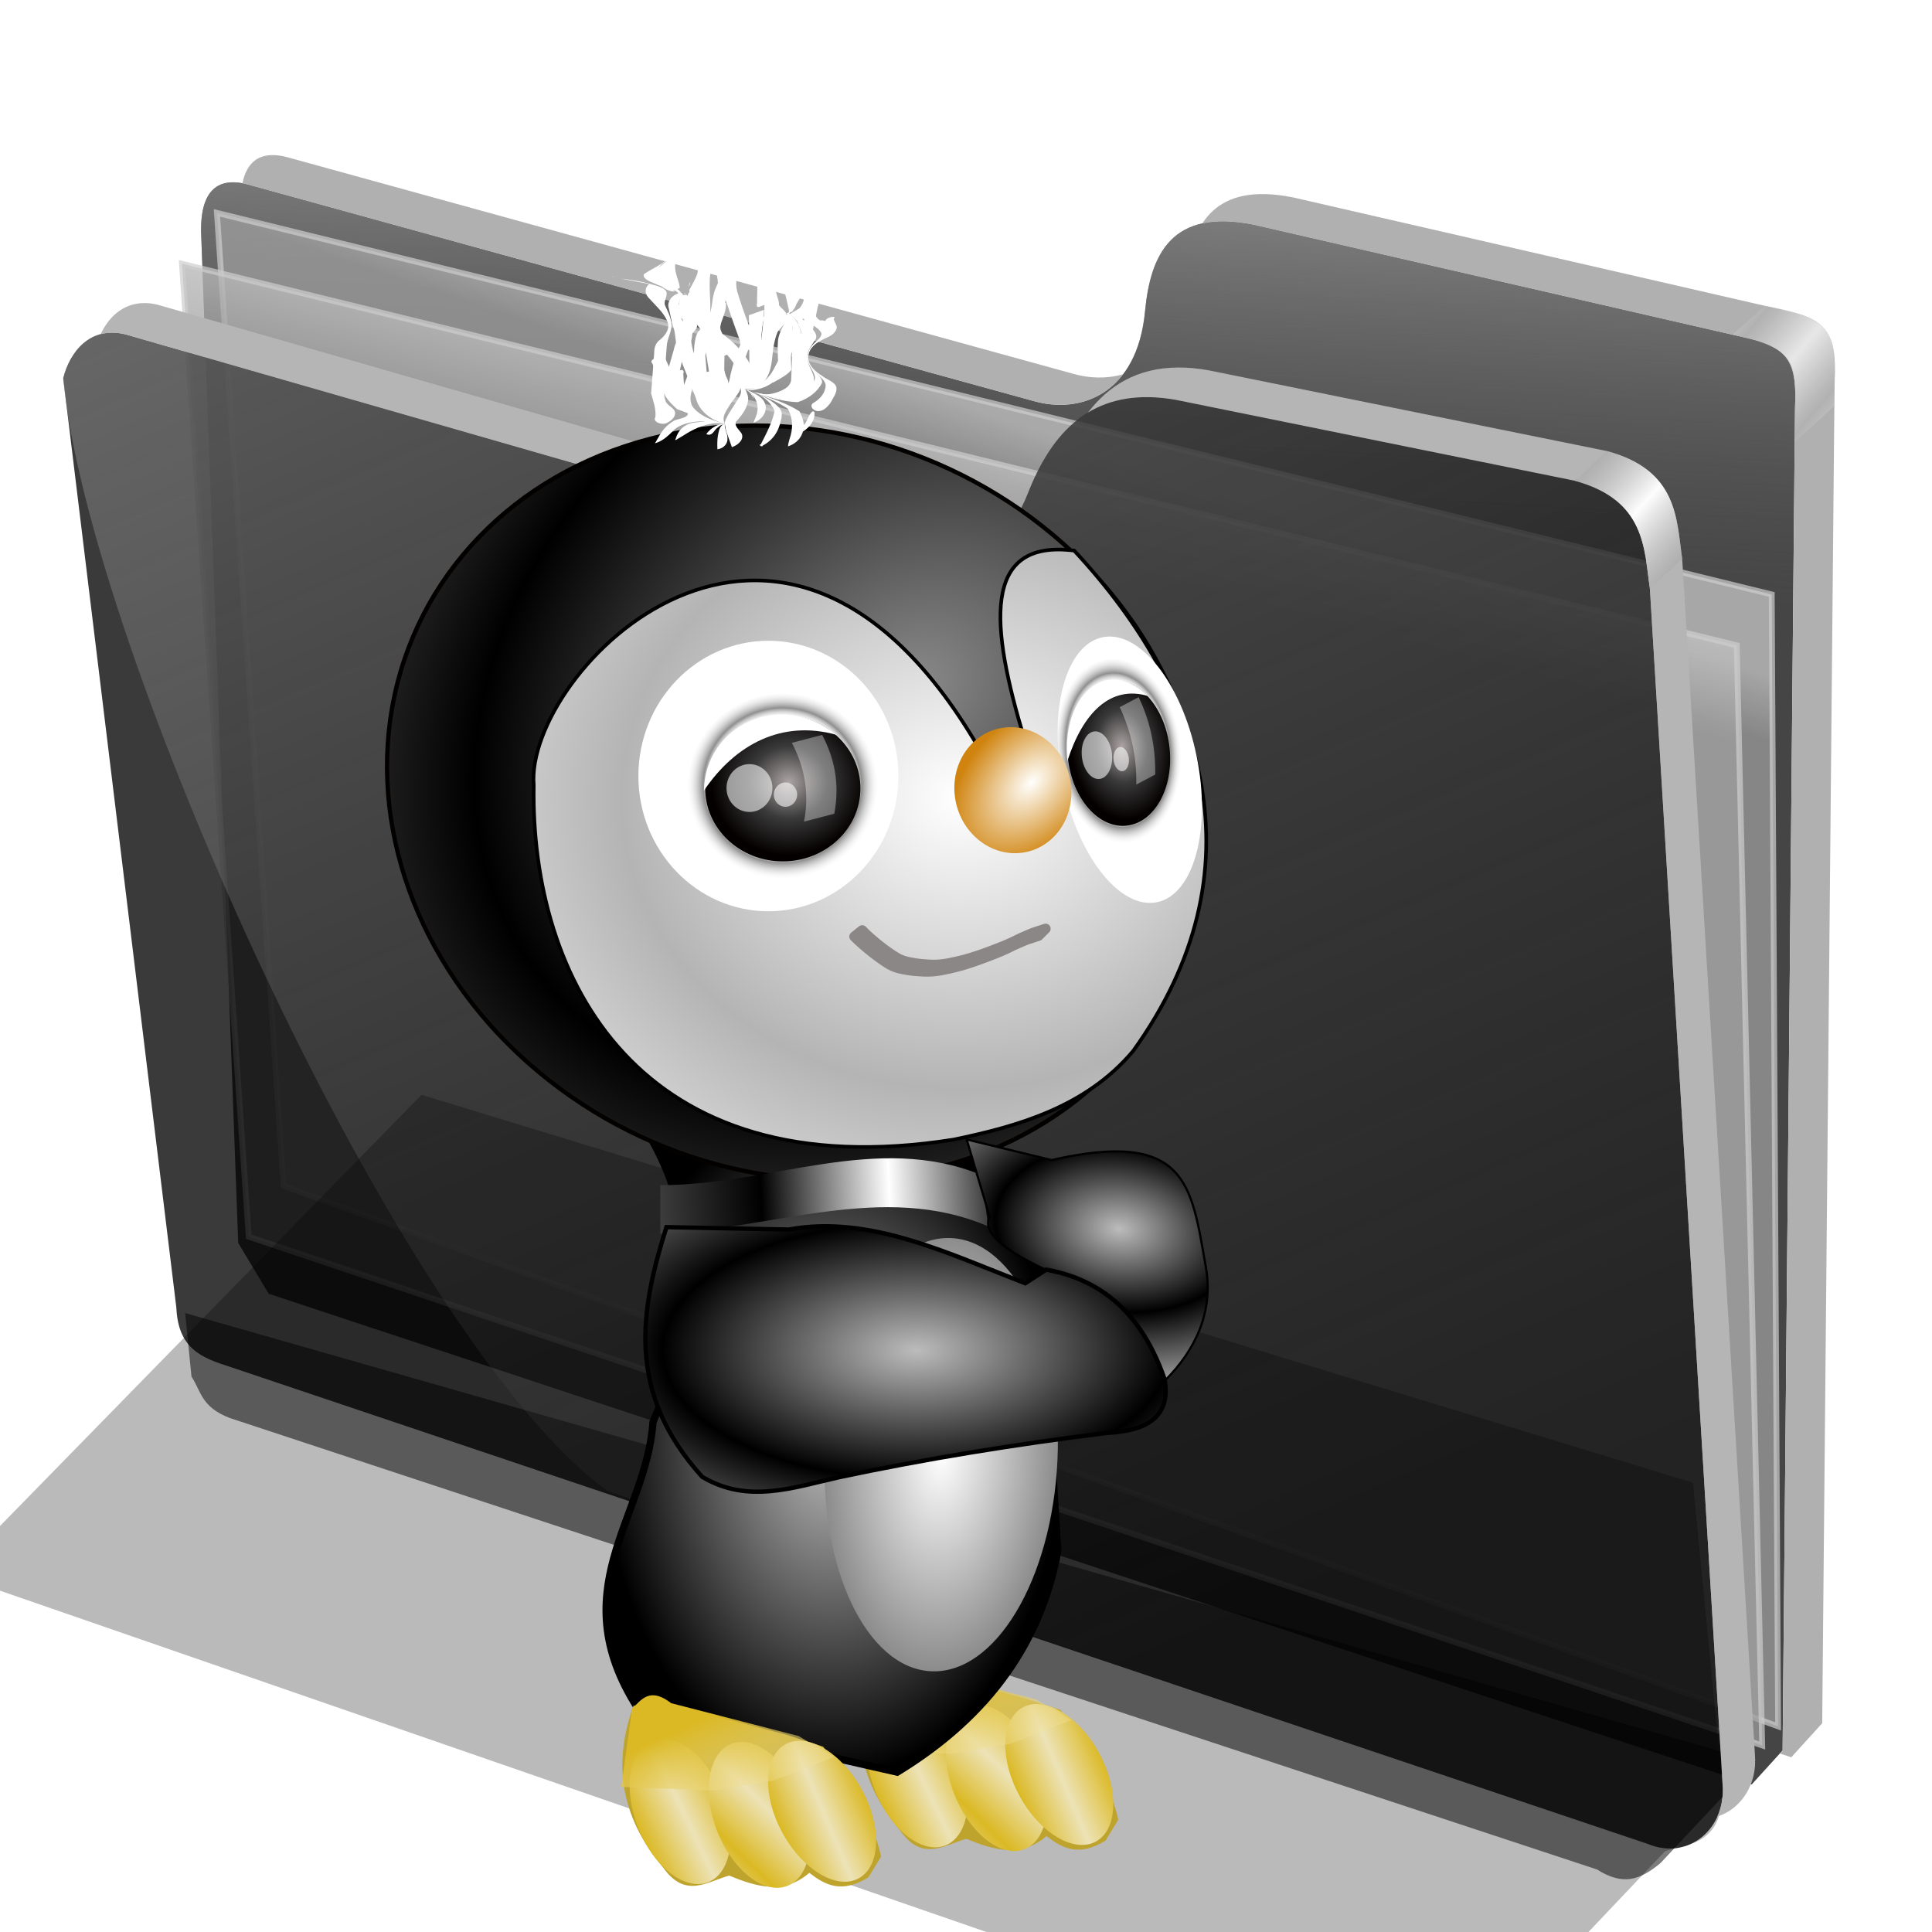 <?xml version="1.0" encoding="UTF-8" standalone="no"?>
<svg
   xmlns:dc="http://purl.org/dc/elements/1.1/"
   xmlns:cc="http://creativecommons.org/ns#"
   xmlns:rdf="http://www.w3.org/1999/02/22-rdf-syntax-ns#"
   xmlns:svg="http://www.w3.org/2000/svg"
   xmlns="http://www.w3.org/2000/svg"
   xmlns:xlink="http://www.w3.org/1999/xlink"
   xmlns:sodipodi="http://sodipodi.sourceforge.net/DTD/sodipodi-0.dtd"
   xmlns:inkscape="http://www.inkscape.org/namespaces/inkscape"
   version="1.1"
   sodipodi:docname="folder-pictures-kids.svg"
   height="256"
   width="256"
   inkscape:version="1.0 (4035a4f, 2020-05-01)"
   id="svg2"
   viewBox="0 0 256 256">
  <sodipodi:namedview
     inkscape:document-rotation="0"
     inkscape:snap-global="false"
     inkscape:current-layer="svg2"
     inkscape:window-maximized="1"
     inkscape:window-y="0"
     inkscape:window-x="0"
     inkscape:cy="128"
     inkscape:cx="128"
     inkscape:zoom="3.4375"
     showgrid="false"
     id="namedview143"
     inkscape:window-height="1056"
     inkscape:window-width="1920"
     inkscape:pageshadow="2"
     inkscape:pageopacity="0"
     guidetolerance="10"
     gridtolerance="10"
     objecttolerance="10"
     borderopacity="1"
     bordercolor="#666666"
     pagecolor="#ffffff" />
  <defs
     id="defs4">
    <linearGradient
       id="linearGradient2914">
      <stop
         stop-opacity="1"
         stop-color="#545454"
         id="stop2920" />
      <stop
         stop-opacity="1"
         stop-color="#b8b8b8"
         offset="1"
         id="stop2922" />
    </linearGradient>
    <linearGradient
       id="linearGradient2900">
      <stop
         stop-opacity="1"
         stop-color="#666"
         id="stop2902" />
      <stop
         stop-opacity="1"
         stop-color="#adadad"
         offset="0.5"
         id="stop2908" />
      <stop
         stop-opacity="1"
         stop-color="white"
         id="stop2910"
         offset="0.75" />
      <stop
         stop-opacity="1"
         stop-color="#b8b8b8"
         id="stop2904"
         offset="1" />
    </linearGradient>
    <linearGradient
       id="linearGradient4167"
       inkscape:collect="always">
      <stop
         stop-opacity="0.624"
         stop-color="#adadad"
         id="stop4169" />
      <stop
         stop-opacity="0.973"
         stop-color="#ffffff"
         id="stop4171"
         offset="1" />
    </linearGradient>
    <linearGradient
       inkscape:collect="always"
       id="linearGradient4223">
      <stop
         stop-opacity="0.803"
         stop-color="#bebebe"
         id="stop4225" />
      <stop
         stop-opacity="0.732"
         stop-color="#9f9f9f"
         offset="1"
         id="stop4227" />
    </linearGradient>
    <linearGradient
       inkscape:collect="always"
       id="linearGradient4211">
      <stop
         stop-opacity="0.634"
         stop-color="#9f9f9f"
         id="stop4213" />
      <stop
         stop-opacity="0"
         stop-color="#696969"
         offset="1"
         id="stop4215" />
    </linearGradient>
    <linearGradient
       inkscape:collect="always"
       id="linearGradient4171">
      <stop
         stop-opacity="0.624"
         stop-color="#b2b2b2"
         id="stop4173" />
      <stop
         stop-opacity="0.698"
         stop-color="#ffffff"
         offset="1"
         id="stop4175" />
    </linearGradient>
    <linearGradient
       inkscape:collect="always"
       id="linearGradient4142">
      <stop
         stop-opacity="0.519"
         stop-color="#909090"
         id="stop4144" />
      <stop
         stop-opacity="0"
         stop-color="#696969"
         offset="1"
         id="stop4146" />
    </linearGradient>
    <linearGradient
       inkscape:collect="always"
       xlink:href="#linearGradient4142"
       id="linearGradient4148"
       x1="165.74"
       y1="63.25"
       x2="278.75"
       y2="324.36"
       gradientUnits="userSpaceOnUse" />
    <filter
       color-interpolation-filters="sRGB"
       inkscape:collect="always"
       id="filter4160"
       x="-0.028"
       width="1.056"
       y="-0.05"
       height="1.1">
      <feGaussianBlur
         stdDeviation="3.563"
         inkscape:collect="always"
         id="feGaussianBlur4162" />
    </filter>
    <linearGradient
       inkscape:collect="always"
       xlink:href="#linearGradient4167"
       id="linearGradient4177"
       x1="379.78"
       y1="106.85"
       x2="387.93"
       y2="114.16"
       gradientUnits="userSpaceOnUse"
       spreadMethod="reflect" />
    <linearGradient
       inkscape:collect="always"
       xlink:href="#linearGradient4171"
       id="linearGradient4207"
       gradientUnits="userSpaceOnUse"
       spreadMethod="reflect"
       x1="381.27"
       y1="108.46"
       x2="387.93"
       y2="114.16"
       gradientTransform="translate(26.809,-26.383)" />
    <linearGradient
       inkscape:collect="always"
       xlink:href="#linearGradient4211"
       id="linearGradient4217"
       x1="284.7"
       y1="61.711"
       x2="281.1"
       y2="125.1"
       gradientUnits="userSpaceOnUse" />
    <linearGradient
       inkscape:collect="always"
       xlink:href="#linearGradient4223"
       id="linearGradient4229"
       x1="259.02"
       y1="93.26"
       x2="255.7"
       y2="103.09"
       gradientUnits="userSpaceOnUse" />
    <linearGradient
       inkscape:collect="always"
       xlink:href="#linearGradient4223"
       id="linearGradient4237"
       x1="262.84"
       y1="102.54"
       x2="258.99"
       y2="117.29"
       gradientUnits="userSpaceOnUse" />
    <filter
       color-interpolation-filters="sRGB"
       inkscape:collect="always"
       id="filter4257"
       x="-0.024"
       width="1.049"
       y="-0.068"
       height="1.136">
      <feGaussianBlur
         inkscape:collect="always"
         id="feGaussianBlur4259" />
    </filter>
    <linearGradient
       id="linearGradient996"
       inkscape:collect="always">
      <stop
         id="stop992"
         offset="0"
         style="stop-color:#f2e39f;stop-opacity:0.322" />
      <stop
         id="stop994"
         offset="1"
         style="stop-color:#dbb924;stop-opacity:1" />
    </linearGradient>
    <linearGradient
       id="linearGradient969"
       inkscape:collect="always">
      <stop
         id="stop965"
         offset="0"
         style="stop-color:#dbb924;stop-opacity:1" />
      <stop
         id="stop967"
         offset="1"
         style="stop-color:#ede3b8;stop-opacity:0.994" />
    </linearGradient>
    <linearGradient
       id="linearGradient951"
       inkscape:collect="always">
      <stop
         id="stop946"
         offset="0"
         style="stop-color:#ffffff;stop-opacity:1" />
      <stop
         id="stop949"
         offset="1"
         style="stop-color:#8c8c8c;stop-opacity:1" />
    </linearGradient>
    <linearGradient
       id="linearGradient937"
       inkscape:collect="always">
      <stop
         id="stop933"
         offset="0"
         style="stop-color:#474747;stop-opacity:1" />
      <stop
         style="stop-color:#000000;stop-opacity:1"
         offset="0.483"
         id="stop941" />
      <stop
         id="stop935"
         offset="1"
         style="stop-color:#ffffff;stop-opacity:1" />
    </linearGradient>
    <linearGradient
       id="linearGradient917"
       inkscape:collect="always">
      <stop
         id="stop913"
         offset="0"
         style="stop-color:#bcbcbc;stop-opacity:1" />
      <stop
         id="stop915"
         offset="1"
         style="stop-color:#000000;stop-opacity:1" />
    </linearGradient>
    <linearGradient
       inkscape:collect="always"
       id="linearGradient907">
      <stop
         style="stop-color:#8b8b8b;stop-opacity:1"
         offset="0"
         id="stop903" />
      <stop
         style="stop-color:#000000;stop-opacity:1"
         offset="1"
         id="stop905" />
    </linearGradient>
    <linearGradient
       id="linearGradient995"
       inkscape:collect="always">
      <stop
         id="stop991"
         offset="0"
         style="stop-color:#fffffd;stop-opacity:1" />
      <stop
         id="stop993"
         offset="1"
         style="stop-color:#d0840f;stop-opacity:1" />
    </linearGradient>
    <linearGradient
       id="linearGradient959"
       inkscape:collect="always">
      <stop
         id="stop955"
         offset="0"
         style="stop-color:#ffffff;stop-opacity:1;" />
      <stop
         id="stop957"
         offset="1"
         style="stop-color:#b4b4b4;stop-opacity:1" />
    </linearGradient>
    <linearGradient
       id="linearGradient942"
       inkscape:collect="always">
      <stop
         id="stop938"
         offset="0"
         style="stop-color:#ada4a4;stop-opacity:1" />
      <stop
         style="stop-color:#3a3a3a;stop-opacity:1"
         offset="0.494"
         id="stop948" />
      <stop
         id="stop940"
         offset="1"
         style="stop-color:#040000;stop-opacity:1" />
    </linearGradient>
    <linearGradient
       id="linearGradient926"
       inkscape:collect="always">
      <stop
         id="stop922"
         offset="0"
         style="stop-color:#ffffff;stop-opacity:0" />
      <stop
         style="stop-color:#ffffff;stop-opacity:0"
         offset="0.714"
         id="stop932" />
      <stop
         style="stop-color:#8f8f8f;stop-opacity:1"
         offset="0.821"
         id="stop930" />
      <stop
         id="stop924"
         offset="1"
         style="stop-color:#ffffff;stop-opacity:0;" />
    </linearGradient>
    <radialGradient
       gradientUnits="userSpaceOnUse"
       gradientTransform="matrix(1,0,0,0.978,30.292,7.128)"
       r="3.533"
       fy="256.224"
       fx="20.695"
       cy="256.224"
       cx="20.695"
       id="radialGradient928"
       xlink:href="#linearGradient926"
       inkscape:collect="always" />
    <radialGradient
       gradientUnits="userSpaceOnUse"
       gradientTransform="matrix(1,0,0,0.941,30.27,16.394)"
       r="2.841"
       fy="256.332"
       fx="20.947"
       cy="256.332"
       cx="20.947"
       id="radialGradient944"
       xlink:href="#linearGradient942"
       inkscape:collect="always" />
    <radialGradient
       spreadMethod="reflect"
       gradientUnits="userSpaceOnUse"
       gradientTransform="matrix(1.079,0,0,0.928,-22.804,13.889)"
       r="12.376"
       fy="257.841"
       fx="56.502"
       cy="257.841"
       cx="56.502"
       id="radialGradient961"
       xlink:href="#linearGradient959"
       inkscape:collect="always" />
    <radialGradient
       r="3.533"
       fy="256.224"
       fx="20.695"
       cy="256.224"
       cx="20.695"
       gradientTransform="matrix(1,0,0,0.978,30.292,7.128)"
       gradientUnits="userSpaceOnUse"
       id="radialGradient985"
       xlink:href="#linearGradient926"
       inkscape:collect="always" />
    <radialGradient
       r="2.841"
       fy="256.332"
       fx="20.947"
       cy="256.332"
       cx="20.947"
       gradientTransform="matrix(1,0,0,0.941,30.27,16.394)"
       gradientUnits="userSpaceOnUse"
       id="radialGradient987"
       xlink:href="#linearGradient942"
       inkscape:collect="always" />
    <radialGradient
       gradientUnits="userSpaceOnUse"
       gradientTransform="matrix(-1.483,1.022,-0.664,-0.964,160.737,509.878)"
       r="2.132"
       fy="264.734"
       fx="0.671"
       cy="264.734"
       cx="0.671"
       id="radialGradient997"
       xlink:href="#linearGradient995"
       inkscape:collect="always" />
    <radialGradient
       inkscape:collect="always"
       xlink:href="#linearGradient907"
       id="radialGradient909"
       cx="116.109"
       cy="224.14"
       fx="116.109"
       fy="224.14"
       r="15.277"
       gradientTransform="matrix(-0.692,1.024,-0.815,-0.475,359.695,215.658)"
       gradientUnits="userSpaceOnUse"
       spreadMethod="reflect" />
    <radialGradient
       spreadMethod="reflect"
       gradientUnits="userSpaceOnUse"
       gradientTransform="matrix(1.071,0.129,-0.086,0.712,36.428,71.824)"
       r="4.549"
       fy="273.251"
       fx="29.442"
       cy="273.251"
       cx="29.442"
       id="radialGradient919"
       xlink:href="#linearGradient917"
       inkscape:collect="always" />
    <radialGradient
       spreadMethod="reflect"
       gradientUnits="userSpaceOnUse"
       gradientTransform="matrix(1.079,0,0,0.547,12.725,123.731)"
       r="9.287"
       fy="276.498"
       fx="21.985"
       cy="276.498"
       cx="21.985"
       id="radialGradient929"
       xlink:href="#linearGradient917"
       inkscape:collect="always" />
    <linearGradient
       gradientTransform="matrix(1.079,0,0,1.079,11.271,-24.145)"
       spreadMethod="reflect"
       gradientUnits="userSpaceOnUse"
       y2="271.269"
       x2="22.345"
       y1="271.711"
       x1="13.29"
       id="linearGradient939"
       xlink:href="#linearGradient937"
       inkscape:collect="always" />
    <radialGradient
       gradientUnits="userSpaceOnUse"
       gradientTransform="matrix(1.079,0,0,2.009,11.605,-283.192)"
       r="4.26"
       fy="278.767"
       fx="36.051"
       cy="278.767"
       cx="36.051"
       id="radialGradient953"
       xlink:href="#linearGradient951"
       inkscape:collect="always" />
    <linearGradient
       spreadMethod="reflect"
       gradientUnits="userSpaceOnUse"
       y2="276.674"
       x2="-92.842"
       y1="277.438"
       x1="-94.563"
       id="linearGradient971"
       xlink:href="#linearGradient969"
       inkscape:collect="always" />
    <linearGradient
       spreadMethod="reflect"
       gradientUnits="userSpaceOnUse"
       y2="265.03"
       x2="-124.289"
       y1="264.867"
       x1="-125.954"
       id="linearGradient979"
       xlink:href="#linearGradient969"
       inkscape:collect="always" />
    <linearGradient
       spreadMethod="reflect"
       gradientUnits="userSpaceOnUse"
       y2="276.127"
       x2="-95.47"
       y1="276.245"
       x1="-97.209"
       id="linearGradient987"
       xlink:href="#linearGradient969"
       inkscape:collect="always" />
    <linearGradient
       gradientUnits="userSpaceOnUse"
       y2="288.717"
       x2="13.477"
       y1="291.695"
       x1="14.832"
       id="linearGradient998"
       xlink:href="#linearGradient996"
       inkscape:collect="always" />
    <radialGradient
       inkscape:collect="always"
       xlink:href="#linearGradient917"
       id="radialGradient960"
       cx="32.375"
       cy="278.656"
       fx="32.375"
       fy="278.656"
       r="8.396"
       gradientTransform="matrix(1.079,0,0,1.588,-1.804,-163.981)"
       gradientUnits="userSpaceOnUse" />
    <linearGradient
       spreadMethod="reflect"
       y2="276.127"
       x2="-95.47"
       y1="276.245"
       x1="-97.209"
       gradientUnits="userSpaceOnUse"
       id="linearGradient1351"
       xlink:href="#linearGradient969"
       inkscape:collect="always" />
    <linearGradient
       spreadMethod="reflect"
       y2="276.674"
       x2="-92.842"
       y1="277.438"
       x1="-94.563"
       gradientUnits="userSpaceOnUse"
       id="linearGradient1353"
       xlink:href="#linearGradient969"
       inkscape:collect="always" />
    <linearGradient
       spreadMethod="reflect"
       y2="265.03"
       x2="-124.289"
       y1="264.867"
       x1="-125.954"
       gradientUnits="userSpaceOnUse"
       id="linearGradient1355"
       xlink:href="#linearGradient969"
       inkscape:collect="always" />
    <linearGradient
       y2="288.717"
       x2="13.477"
       y1="291.695"
       x1="14.832"
       gradientUnits="userSpaceOnUse"
       id="linearGradient1357"
       xlink:href="#linearGradient996"
       inkscape:collect="always" />
  </defs>
  <g
     id="g4261"
     transform="matrix(0.771,0,0,0.771,-81.218,-21.336)">
    <path
       stroke-width="1"
       stroke-linecap="butt"
       fill-opacity="0.514"
       stroke-linejoin="miter"
       stroke="none"
       fill-rule="evenodd"
       filter="url(#filter4257)"
       fill="#000000"
       stroke-opacity="1"
       sodipodi:nodetypes="ccccccc"
       inkscape:connector-curvature="0"
       id="path4239"
       d="m 137.158,253.333 1.093,10.929 c 1.695,2.564 1.625,5.182 6.557,7.104 l 234.99,77.596 c 4.362,2.76 7.274,1.936 10.911,-1.093 l 16.393,-17.486 z" />
    <path
       stroke-width="1"
       stroke-linecap="butt"
       fill-opacity="0.73"
       stroke-linejoin="miter"
       stroke="none"
       fill-rule="evenodd"
       fill="#000000"
       stroke-opacity="1"
       sodipodi:nodetypes="ccccsccccccc"
       inkscape:connector-curvature="0"
       id="path4198"
       d="M 146.277,241.277 139.894,67.34 c -0.054,-6.438 2.499,-9.417 7.979,-7.979 l 135.106,37.234 c 8.126,2.326 17.809,-1.267 19.149,-15.426 0.936,-9.894 4.671,-17.67 18.617,-14.894 l 85.638,19.681 c 6.411,1.511 7.818,4.448 7.447,11.702 l -2.128,230.851 -5.319,5.851 -254.867,-84.342 z" />
    <path
       stroke-width="1"
       stroke-linecap="butt"
       fill-opacity="1"
       stroke-linejoin="miter"
       stroke="none"
       fill-rule="evenodd"
       fill="url(#linearGradient4217)"
       stroke-opacity="1"
       d="M 146.277,241.277 139.894,67.34 c -0.054,-6.438 2.499,-9.417 7.979,-7.979 l 135.106,37.234 c 8.126,2.326 17.809,-1.267 19.149,-15.426 0.936,-9.894 4.671,-17.67 18.617,-14.894 l 85.638,19.681 c 6.411,1.511 7.818,4.448 7.447,11.702 l -2.128,230.851 -5.319,5.851 -254.867,-84.342 z"
       id="path4209"
       inkscape:connector-curvature="0"
       sodipodi:nodetypes="ccccsccccccc" />
    <path
       stroke-width="1"
       stroke-linecap="butt"
       fill-opacity="1"
       stroke-linejoin="miter"
       stroke="#cecece"
       fill-rule="evenodd"
       fill="url(#linearGradient4229)"
       stroke-opacity="0.705"
       sodipodi:nodetypes="ccccc"
       d="m 142.623,64.262 267.213,65.574 1.093,194.536 -256.831,-92.896 z"
       id="path4221"
       inkscape:connector-curvature="0" />
    <path
       stroke-width="1"
       stroke-linecap="butt"
       fill-opacity="1"
       stroke-linejoin="miter"
       stroke="#cecece"
       fill-rule="evenodd"
       fill="url(#linearGradient4237)"
       stroke-opacity="0.705"
       inkscape:connector-curvature="0"
       id="path4219"
       d="m 136.612,73.005 267.213,65.574 4.372,189.071 -260.109,-87.432 z" />
    <path
       stroke-width="1"
       stroke-linecap="butt"
       fill-opacity="0.77"
       stroke-linejoin="miter"
       stroke="none"
       fill-rule="evenodd"
       fill="#000000"
       stroke-opacity="1"
       sodipodi:nodetypes="cccscccccccc"
       inkscape:connector-curvature="0"
       id="path4138"
       d="m 116.204,92.685 c 1.132,-4.541 4.635,-9.034 10.687,-7.545 L 261.111,123.704 c 6.481,1.636 16.363,0.332 20.833,-11.111 4.009,-10.262 10.874,-18.78 25.463,-16.204 l 68.519,13.889 c 12.253,3.29 11.967,11.681 12.963,18.519 l 12.5,205.556 c 0.65,7.443 -5.751,13.213 -12.963,10.185 L 144.907,262.593 c -4.922,-1.559 -8.94,-3.097 -9.259,-10.185 z" />
    <path
       stroke-width="1"
       stroke-linecap="butt"
       fill-opacity="1"
       stroke-linejoin="miter"
       stroke="none"
       fill-rule="evenodd"
       fill="url(#linearGradient4148)"
       stroke-opacity="1"
       d="m 116.204,92.685 c 1.132,-4.541 4.635,-9.034 10.687,-7.545 L 261.111,123.704 c 6.481,1.636 16.363,0.332 20.833,-11.111 4.009,-10.262 10.874,-18.78 25.463,-16.204 l 68.519,13.889 c 12.253,3.29 11.967,11.681 12.963,18.519 l 12.5,205.556 c 0.65,7.443 -5.751,13.213 -12.963,10.185 L 209.722,283.889 C 173.765,257.83 120.359,138.216 116.204,92.685 Z"
       id="path4140"
       inkscape:connector-curvature="0"
       sodipodi:nodetypes="cccsccccccc" />
    <path
       style="filter:url(#filter4160)"
       stroke-width="1"
       stroke-linecap="butt"
       fill-opacity="0.273"
       stroke-linejoin="miter"
       stroke="none"
       fill-rule="evenodd"
       filter="url(#filter4160)"
       fill="#000000"
       stroke-opacity="1"
       sodipodi:nodetypes="ccccccc"
       inkscape:connector-curvature="0"
       id="path4150"
       d="m 177.778,215.833 -80.556,82.407 255.556,88.426 38.75,-40.871 c 4.635,-1.302 9.968,-1.381 9.861,-10.981 L 396.296,282.5 Z" />
    <path
       stroke-width="1"
       stroke-linecap="butt"
       fill-opacity="1"
       stroke-linejoin="miter"
       stroke="none"
       fill-rule="evenodd"
       fill="#b5b5b5"
       stroke-opacity="1"
       id="path4164"
       d="m 130.297,79.758 c -3.737,-0.059 -6.271,2.374 -7.662,5.354 1.245,-0.331 2.659,-0.363 4.256,0.029 l 134.221,38.562 c 5.499,1.388 13.442,0.658 18.455,-6.582 -4.306,2.386 -9.166,2.433 -12.9,1.49 L 132.447,80.047 c -0.757,-0.186 -1.473,-0.278 -2.15,-0.289 z m 177.547,11.074 c -7.107,0.029 -11.993,3.152 -15.514,7.738 3.827,-2.318 8.719,-3.304 15.078,-2.182 l 68.518,13.889 c 12.253,3.29 11.967,11.682 12.963,18.52 l 12.5,205.555 c 0.175,2.008 -0.176,3.885 -0.904,5.51 4.096,-1.288 6.901,-5.556 6.461,-10.602 l -12.5,-205.557 c -0.996,-6.838 -0.71,-15.227 -12.963,-18.518 L 312.963,91.297 c -1.824,-0.322 -3.527,-0.471 -5.119,-0.465 z"
       inkscape:connector-curvature="0" />
    <path
       stroke-width="1"
       stroke-linecap="butt"
       fill-opacity="1"
       stroke-linejoin="miter"
       stroke="none"
       fill-rule="evenodd"
       fill="url(#linearGradient4177)"
       stroke-opacity="1"
       sodipodi:nodetypes="ccccc"
       inkscape:connector-curvature="0"
       d="m 375.926,110.277 c 12.253,3.29 11.967,11.682 12.963,18.52 2.184,-2.058 3.134,-2.713 5.557,-5.094 -0.996,-6.838 -0.71,-15.227 -12.963,-18.518 -2.398,2.288 -2.992,2.799 -5.557,5.092 z"
       id="path4169" />
    <path
       stroke-width="1"
       stroke-linecap="butt"
       fill-opacity="1"
       stroke-linejoin="miter"
       stroke="none"
       fill-rule="evenodd"
       fill="#b0b0b0"
       stroke-opacity="1"
       id="path4200"
       d="m 151.904,54.332 c -2.674,0.112 -4.278,1.802 -4.9,4.838 0.282,0.052 0.57,0.113 0.869,0.191 l 135.105,37.234 c 5.412,1.549 11.51,0.467 15.379,-4.605 -2.772,0.802 -5.762,0.728 -8.57,-0.076 L 154.682,54.682 c -1.027,-0.27 -1.954,-0.384 -2.777,-0.35 z m 170.883,6.701 c -5.399,-0.127 -8.737,1.853 -10.814,5.035 2.347,-0.519 5.228,-0.496 8.771,0.209 l 85.639,19.68 c 6.411,1.511 7.818,4.449 7.447,11.703 l -2.129,230.85 -0.475,0.521 1.965,0.65 5.318,-5.852 2.129,-230.852 c 0.371,-7.255 -1.036,-10.19 -7.447,-11.701 L 327.553,61.596 c -1.743,-0.347 -3.327,-0.529 -4.766,-0.562 z"
       inkscape:connector-curvature="0" />
    <path
       stroke-width="1"
       stroke-linecap="butt"
       fill-opacity="1"
       stroke-linejoin="miter"
       stroke="none"
       fill-rule="evenodd"
       fill="url(#linearGradient4207)"
       stroke-opacity="1"
       id="path4205"
       d="m 403.124,85.141 c 12.402,2.867 10.717,4.984 10.703,18.468 2.184,-2.058 4.251,-3.752 6.674,-6.133 0.485,-12.137 1.005,-14.994 -11.898,-17.245 -2.398,2.288 -2.914,2.617 -5.479,4.91 z"
       inkscape:connector-curvature="0"
       sodipodi:nodetypes="ccccc" />
  </g>
  <g
     stroke-width="1"
     stroke-linecap="butt"
     fill-opacity="1"
     stroke-linejoin="miter"
     stroke="none"
     fill="#000000"
     font-family="STIXIntegralsSm"
     stroke-opacity="1"
     font-size="7.5"
     font-variant="normal"
     letter-spacing="0"
     font-stretch="normal"
     font-weight="bold"
     line-height="125%"
     word-spacing="0"
     font-style="normal"
     transform="translate(41.189,-80.431)"
     id="text4194">
    <path
       inkscape:connector-curvature="0"
       id="path4199"
       d="m -33.815,58.841 -2.205,0 -0.348,0.996 -1.417,0 2.025,-5.468 1.681,0 2.025,5.468 -1.417,0 -0.344,-0.996 z m -1.853,-1.014 1.498,0 -0.747,-2.175 -0.751,2.175 z" />
    <path
       inkscape:connector-curvature="0"
       id="path4201"
       d="m -31.332,54.369 2.34,0 q 1.044,0 1.6,0.465 0.56,0.461 0.56,1.318 0,0.861 -0.56,1.326 -0.557,0.461 -1.6,0.461 l -0.93,0 0,1.897 -1.41,0 0,-5.468 z m 1.41,1.022 0,1.527 0.78,0 q 0.41,0 0.634,-0.198 0.223,-0.201 0.223,-0.568 0,-0.366 -0.223,-0.564 -0.223,-0.198 -0.634,-0.198 l -0.78,0 z" />
  </g>
  <g
     inkscape:label="Layer 1"
     id="layer1"
     transform="matrix(3.356,0,0,3.356,-0.927,-743.873)">
    <g
       id="g1018"
       transform="matrix(1.079,0,0,1.079,22.68,-23.382)">
      <path
         sodipodi:nodetypes="cccccccccc"
         id="path1008"
         d="m 11.095,288.165 1.271,-0.067 4.345,1.135 1.331,0.433 c 0.849,1.267 1.777,2.495 2.115,4.017 l -0.466,0.765 c -1.001,0.616 -1.599,0.265 -2.163,-0.166 -0.921,0.803 -1.92,0.521 -2.929,0.1 -0.799,0.221 -1.597,0.849 -2.396,-0.266 -1.683,-1.983 -1.817,-3.967 -1.109,-5.95 z"
         style="fill:#bea32d;fill-opacity:1;stroke:none;stroke-width:0.265px;stroke-linecap:butt;stroke-linejoin:miter;stroke-opacity:1" />
      <ellipse
         transform="rotate(-21.591)"
         ry="2.795"
         rx="1.655"
         cy="276.245"
         cx="-95.554"
         id="ellipse1010"
         style="fill:url(#linearGradient1351);fill-opacity:1;stroke:none;stroke-width:0.159;stroke-linecap:round;stroke-linejoin:round;stroke-miterlimit:4;stroke-dasharray:none" />
      <ellipse
         style="fill:url(#linearGradient1353);fill-opacity:1;stroke:none;stroke-width:0.159;stroke-linecap:round;stroke-linejoin:round;stroke-miterlimit:4;stroke-dasharray:none"
         id="ellipse1012"
         cx="-92.908"
         cy="277.438"
         rx="1.655"
         ry="2.795"
         transform="rotate(-21.591)" />
      <ellipse
         transform="rotate(-28.667)"
         ry="2.795"
         rx="1.655"
         cy="264.867"
         cx="-124.299"
         id="ellipse1014"
         style="fill:url(#linearGradient1355);fill-opacity:1;stroke:none;stroke-width:0.159;stroke-linecap:round;stroke-linejoin:round;stroke-miterlimit:4;stroke-dasharray:none" />
      <path
         sodipodi:nodetypes="cccccccc"
         id="path1016"
         d="m 11.045,288.274 c 0.352,-0.342 0.652,-0.798 1.431,-0.2 l 4.663,1.202 1.298,0.765 -2.23,0.865 -2.163,0.366 -3.395,-0.133 z"
         style="fill:url(#linearGradient1357);fill-opacity:1;stroke:none;stroke-width:0.265px;stroke-linecap:butt;stroke-linejoin:miter;stroke-opacity:1" />
    </g>
    <path
       sodipodi:nodetypes="ccccccccc"
       id="path955"
       d="m 25.809,266.309 c 2.057,3.393 2.043,7.199 0.248,11.498 -0.26,3.808 -3.726,6.683 -0.452,11.52 l 10.097,2.299 c 3.694,-2.251 5.689,-5.21 6.339,-8.73 -0.221,-3.675 -0.441,-6.749 -0.662,-11.332 l -1.985,-4.467 0.993,-1.82 z"
       style="fill:url(#radialGradient960);fill-opacity:1;stroke:#000000;stroke-width:0.285px;stroke-linecap:butt;stroke-linejoin:miter;stroke-opacity:1" />
    <ellipse
       transform="matrix(0.958,0.288,-0.247,0.969,0,0)"
       ry="14.581"
       rx="16.396"
       cy="233.724"
       cx="93.323"
       id="path916"
       style="fill:url(#radialGradient909);fill-opacity:1;stroke:#030000;stroke-width:0.171;stroke-linecap:round;stroke-linejoin:round;stroke-miterlimit:4;stroke-dasharray:none;stroke-opacity:1" />
    <path
       sodipodi:nodetypes="ccccccc"
       id="path918"
       d="m 40.722,250.826 -1.842,0.288 c -7.823,-13.319 -17.898,-2.904 -17.53,1.545 -0.133,7.606 4.107,15.96 16.58,13.99 2.46,-0.513 5.197,-1.254 7.082,-3.493 5.142,-7.144 2.837,-14.209 -2.324,-19.762 -3.69,-0.465 -3.294,3.032 -1.967,7.432 z"
       style="fill:url(#radialGradient961);fill-opacity:1;stroke:#000000;stroke-width:0.143;stroke-linecap:butt;stroke-linejoin:miter;stroke-miterlimit:4;stroke-dasharray:none;stroke-opacity:1" />
    <ellipse
       transform="rotate(-11.617)"
       style="fill:#ffffff;fill-opacity:1;stroke-width:0.083;stroke-linecap:round;stroke-linejoin:round"
       id="ellipse909"
       cx="-6.79"
       cy="255.921"
       rx="2.693"
       ry="5.34" />
    <ellipse
       ry="5.34"
       rx="5.133"
       cy="252.294"
       cx="30.615"
       id="path907"
       style="fill:#ffffff;fill-opacity:1;stroke-width:0.114;stroke-linecap:round;stroke-linejoin:round" />
    <g
       id="g969"
       transform="matrix(1.079,0,0,1.079,-23.844,-25.41)">
      <ellipse
         style="fill:url(#radialGradient928);fill-opacity:1;stroke:none;stroke-width:0.139;stroke-linecap:round;stroke-linejoin:round;stroke-miterlimit:4;stroke-dasharray:none;stroke-opacity:1"
         id="path920"
         cx="50.987"
         cy="257.749"
         rx="3.467"
         ry="3.383" />
      <ellipse
         style="fill:url(#radialGradient944);fill-opacity:1;stroke:none;stroke-width:0.108;stroke-linecap:round;stroke-linejoin:round;stroke-miterlimit:4;stroke-dasharray:none;stroke-opacity:1"
         id="path936"
         cx="50.999"
         cy="257.822"
         rx="2.841"
         ry="2.674" />
      <path
         style="fill:#ffffff;fill-opacity:1;stroke:none;stroke-width:0.111;stroke-linecap:butt;stroke-linejoin:miter;stroke-miterlimit:4;stroke-dasharray:none;stroke-opacity:1"
         d="m 48.112,257.907 c 0.037,-2.371 2.782,-3.715 4.85,-2.043 -1.994,-0.553 -3.696,0.34 -4.85,2.043 z"
         id="path934"
         sodipodi:nodetypes="ccc" />
      <path
         id="rect946"
         style="fill:#ffffff;fill-opacity:0.348;stroke:none;stroke-width:0.102;stroke-linecap:round;stroke-linejoin:round;stroke-miterlimit:4;stroke-dasharray:none;stroke-opacity:1"
         d="m 51.331,256.157 1.108,-0.289 c 0.435,0.829 0.654,1.757 0.444,2.883 l -1.108,0.289 c 0.196,-0.986 0.044,-1.947 -0.444,-2.883 z"
         sodipodi:nodetypes="ccccc" />
      <ellipse
         style="fill:#ffffff;fill-opacity:0.577;stroke:none;stroke-width:0.111;stroke-linecap:round;stroke-linejoin:round;stroke-miterlimit:4;stroke-dasharray:none;stroke-opacity:1"
         id="path951"
         cx="49.779"
         cy="257.812"
         rx="0.84"
         ry="0.875" />
      <ellipse
         ry="0.445"
         rx="0.427"
         cy="258.053"
         cx="51.097"
         id="ellipse953"
         style="fill:#ffffff;fill-opacity:0.577;stroke:none;stroke-width:0.056;stroke-linecap:round;stroke-linejoin:round;stroke-miterlimit:4;stroke-dasharray:none;stroke-opacity:1" />
    </g>
    <g
       transform="matrix(0.706,-0.078,0.118,1.072,-21.98,-21.02)"
       id="g983">
      <ellipse
         ry="3.383"
         rx="3.467"
         cy="257.749"
         cx="50.987"
         id="ellipse971"
         style="fill:url(#radialGradient985);fill-opacity:1;stroke:none;stroke-width:0.139;stroke-linecap:round;stroke-linejoin:round;stroke-miterlimit:4;stroke-dasharray:none;stroke-opacity:1" />
      <ellipse
         ry="2.674"
         rx="2.841"
         cy="257.822"
         cx="50.999"
         id="ellipse973"
         style="fill:url(#radialGradient987);fill-opacity:1;stroke:none;stroke-width:0.108;stroke-linecap:round;stroke-linejoin:round;stroke-miterlimit:4;stroke-dasharray:none;stroke-opacity:1" />
      <path
         sodipodi:nodetypes="ccc"
         id="path975"
         d="m 48.112,257.907 c 0.037,-2.371 2.782,-3.715 4.85,-2.043 -1.994,-0.553 -3.696,0.34 -4.85,2.043 z"
         style="fill:#ffffff;fill-opacity:1;stroke:none;stroke-width:0.111;stroke-linecap:butt;stroke-linejoin:miter;stroke-miterlimit:4;stroke-dasharray:none;stroke-opacity:1" />
      <path
         sodipodi:nodetypes="ccccc"
         d="m 51.331,256.157 1.108,-0.289 c 0.435,0.829 0.654,1.757 0.444,2.883 l -1.108,0.289 c 0.196,-0.986 0.044,-1.947 -0.444,-2.883 z"
         style="fill:#ffffff;fill-opacity:0.348;stroke:none;stroke-width:0.102;stroke-linecap:round;stroke-linejoin:round;stroke-miterlimit:4;stroke-dasharray:none;stroke-opacity:1"
         id="path977" />
      <ellipse
         ry="0.875"
         rx="0.84"
         cy="257.812"
         cx="49.779"
         id="ellipse979"
         style="fill:#ffffff;fill-opacity:0.577;stroke:none;stroke-width:0.111;stroke-linecap:round;stroke-linejoin:round;stroke-miterlimit:4;stroke-dasharray:none;stroke-opacity:1" />
      <ellipse
         style="fill:#ffffff;fill-opacity:0.577;stroke:none;stroke-width:0.056;stroke-linecap:round;stroke-linejoin:round;stroke-miterlimit:4;stroke-dasharray:none;stroke-opacity:1"
         id="ellipse981"
         cx="51.097"
         cy="258.053"
         rx="0.427"
         ry="0.445" />
    </g>
    <path
       d="m 34.008,258.634 c 0.224,0.228 0.471,0.431 0.719,0.631 0.216,0.169 0.439,0.33 0.673,0.473 0.164,0.095 0.341,0.149 0.526,0.183 0.288,0.062 0.581,0.082 0.875,0.095 0.422,0.014 0.832,-0.086 1.239,-0.185 0.38,-0.095 0.748,-0.229 1.116,-0.363 0.287,-0.106 0.572,-0.217 0.849,-0.346 0.196,-0.1 0.395,-0.192 0.597,-0.276 0.151,-0.07 0.308,-0.123 0.467,-0.173 0.07,-0.021 0.139,-0.045 0.209,-0.068 0,0 0.282,-0.282 0.282,-0.282 v 0 c -0.07,0.022 -0.139,0.047 -0.209,0.068 -0.158,0.053 -0.319,0.098 -0.47,0.171 -0.205,0.083 -0.405,0.175 -0.601,0.277 -0.277,0.131 -0.561,0.243 -0.848,0.35 -0.367,0.137 -0.736,0.269 -1.115,0.368 -0.403,0.099 -0.81,0.2 -1.228,0.19 -0.291,-0.013 -0.583,-0.031 -0.869,-0.093 -0.181,-0.032 -0.354,-0.085 -0.516,-0.173 -0.236,-0.138 -0.458,-0.298 -0.673,-0.465 -0.247,-0.199 -0.494,-0.4 -0.712,-0.632 0,0 -0.311,0.249 -0.311,0.249 z"
       id="path914"
       style="fill:#ffffff;stroke:#8c8787;stroke-width:0.399;stroke-linecap:round;stroke-linejoin:round" />
    <ellipse
       transform="rotate(-12.815)"
       ry="2.497"
       rx="2.301"
       cy="255.487"
       cx="-16.819"
       id="path989"
       style="fill:url(#radialGradient997);fill-opacity:1;stroke:none;stroke-width:0.128;stroke-linecap:round;stroke-linejoin:round;stroke-miterlimit:4;stroke-dasharray:none;stroke-opacity:1" />
    <path
       d="m 24.492,232.596 c 0.025,0.06 0.002,-0.118 5.59e-4,-0.003 z m 0.337,0.068 c 0.36,0.068 0.721,0.136 1.081,0.204 -0.201,0.158 -0.176,0.405 -0.002,0.568 0.264,0.296 0.597,0.578 0.72,0.921 0.106,0.25 -0.047,0.511 -0.282,0.702 -0.206,0.147 -0.241,0.354 -0.241,0.548 -0.04,0.529 -0.081,1.057 -0.121,1.586 0.09,0.306 0.2,0.616 0.169,0.931 -0.133,0.184 0.279,0.345 0.478,0.216 0.188,-0.095 0.337,-0.262 0.295,-0.427 -0.055,-0.175 -0.338,-0.26 -0.375,-0.443 -0.086,-0.211 -0.027,-0.434 -0.037,-0.65 0.016,-0.528 0.051,-1.056 0.095,-1.584 0.043,-0.275 0.211,-0.541 0.171,-0.821 -0.018,-0.243 -0.143,-0.473 -0.247,-0.703 -0.073,-0.195 0.146,-0.39 0.032,-0.581 -0.155,-0.168 -0.455,-0.212 -0.702,-0.289 -0.352,-0.087 -0.716,-0.147 -1.085,-0.187 z"
       id="path999"
       style="fill:#ffffff;fill-opacity:1;stroke:none;stroke-width:0.095;stroke-linecap:round;stroke-linejoin:round;stroke-miterlimit:4;stroke-dasharray:none;stroke-opacity:1" />
    <path
       d="m 27.773,233.047 c -0.302,0.045 -0.456,0.325 -0.266,0.494 0.146,0.263 0.167,0.55 0.288,0.818 0.063,0.121 0.237,0.254 0.06,0.372 -0.118,0.179 -0.139,0.383 -0.165,0.578 -0.043,0.647 -0.036,1.296 0.054,1.941 0.021,0.392 0.309,0.774 0.777,1.002 0.074,0.039 0.158,0.067 0.242,0.095 -0.296,-0.167 -0.404,-0.431 -0.458,-0.681 -0.094,-0.443 -0.056,-0.893 -0.129,-1.337 -0.043,-0.533 -0.094,-1.065 -0.128,-1.598 0.02,-0.026 0.009,-0.16 0.046,-0.123 -0.076,-0.201 -0.005,-0.408 -0.017,-0.613 0.006,-0.219 -0.015,-0.438 -0.059,-0.655 -1.65e-4,-0.116 0.086,-0.259 -0.057,-0.352 -0.063,0.02 -0.126,0.041 -0.19,0.061 z m 1.056,5.335 c -0.309,0.046 -0.529,0.225 -0.666,0.412 0.243,0.111 0.309,-0.171 0.447,-0.255 0.077,-0.072 0.184,-0.134 0.312,-0.157 l -0.046,-0.001 z"
       id="path1001"
       style="fill:#ffffff;fill-opacity:1;stroke:none;stroke-width:0.095;stroke-linecap:round;stroke-linejoin:round;stroke-miterlimit:4;stroke-dasharray:none;stroke-opacity:1" />
    <path
       d="m 27.111,233.219 c -0.337,0.093 -0.51,0.373 -0.428,0.61 0.068,0.263 0.099,0.53 0.196,0.789 0.073,0.245 0.057,0.496 0.128,0.741 0.12,0.476 0.334,0.938 0.507,1.405 0.106,0.269 0.211,0.539 0.317,0.808 0.2,0.319 0.529,0.604 0.963,0.786 -0.305,-0.192 -0.356,-0.492 -0.384,-0.76 -0.037,-0.321 -0.084,-0.649 -0.272,-0.948 -0.245,-0.5 -0.521,-1.002 -0.569,-1.533 0.031,-0.183 0.103,-0.397 -0.091,-0.551 -0.301,-0.181 -0.356,-0.469 -0.395,-0.726 -0.052,-0.194 0.046,-0.381 0.138,-0.554 0.007,-0.042 -0.045,-0.09 -0.112,-0.068 z"
       id="path1003"
       style="fill:#ffffff;fill-opacity:1;stroke:none;stroke-width:0.095;stroke-linecap:round;stroke-linejoin:round;stroke-miterlimit:4;stroke-dasharray:none;stroke-opacity:1" />
    <path
       d="m 28.823,233.606 c -0.334,0.125 -0.442,0.399 -0.53,0.635 0.008,0.137 -0.214,0.261 -0.185,0.376 0.156,0.213 0.222,0.451 0.278,0.684 0.058,0.318 0.008,0.639 -0.006,0.958 -0.027,0.337 -0.044,0.675 -0.062,1.013 0.047,0.323 0.221,0.627 0.407,0.922 -0.099,-0.388 0.148,-0.76 0.24,-1.137 0.019,-0.322 -0.117,-0.637 -0.09,-0.959 -0.007,-0.392 0.066,-0.793 -0.097,-1.175 -0.097,-0.188 -0.084,-0.39 -0.008,-0.58 0.078,-0.23 0.184,-0.462 0.168,-0.7 0.017,-0.043 -0.075,-0.051 -0.113,-0.038 z"
       id="path1005"
       style="fill:#ffffff;fill-opacity:1;stroke:none;stroke-width:0.095;stroke-linecap:round;stroke-linejoin:round;stroke-miterlimit:4;stroke-dasharray:none;stroke-opacity:1" />
    <path
       d="m 32.826,232.965 c -0.231,0.091 -0.428,0.222 -0.525,0.395 -0.115,0.2 -0.243,0.402 -0.459,0.562 -0.115,0.069 -0.293,0.178 -0.447,0.097 0.181,0.131 0.483,0.103 0.683,0.007 0.383,-0.17 0.617,-0.46 0.718,-0.76 0.005,-0.101 0.122,-0.224 0.074,-0.311 z m -1.431,1.054 c 0.231,0.132 0.223,0.359 0.196,0.547 -0.096,0.444 -0.352,0.86 -0.563,1.283 -0.14,0.247 -0.235,0.509 -0.453,0.732 -0.153,0.167 -0.353,0.315 -0.594,0.422 -0.082,0.024 -0.17,0.036 -0.259,0.035 0.409,0.222 0.527,0.614 0.438,0.953 -0.034,0.121 -0.097,0.236 -0.135,0.357 0.52,-0.187 0.65,-0.724 0.257,-1.021 -0.136,-0.108 -0.312,-0.187 -0.485,-0.264 0.558,0.008 1.074,-0.262 1.264,-0.617 0.241,-0.346 0.395,-0.716 0.586,-1.075 0.156,-0.324 0.211,-0.683 0.055,-1.012 -0.048,-0.132 -0.152,-0.253 -0.308,-0.337 z"
       id="path1007"
       style="fill:#ffffff;fill-opacity:1;stroke:none;stroke-width:0.095;stroke-linecap:round;stroke-linejoin:round;stroke-miterlimit:4;stroke-dasharray:none;stroke-opacity:1" />
    <path
       d="m 33.092,234.173 c -0.238,0.041 -0.312,0.244 -0.244,0.389 0.127,0.141 0.029,0.308 -0.13,0.416 -0.215,0.163 -0.445,0.331 -0.524,0.55 -0.106,0.216 -0.054,0.446 -0.102,0.667 -0.059,0.233 -0.245,0.437 -0.414,0.639 -0.263,0.284 -0.78,0.467 -1.268,0.387 -0.12,-0.02 -0.235,-0.052 -0.355,-0.074 0.388,0.13 0.824,0.2 1.256,0.175 0.464,-0.165 0.754,-0.486 0.942,-0.811 0.03,-0.325 -0.174,-0.651 -0.04,-0.973 0.113,-0.259 0.416,-0.45 0.739,-0.589 0.242,-0.088 0.427,-0.281 0.337,-0.472 -0.034,-0.099 -0.144,-0.208 -0.05,-0.308 -0.05,-0.004 -0.098,-0.002 -0.148,0.003 z m -2.826,3.078 c 0.291,0.159 0.492,0.387 0.594,0.631 -0.094,0.453 -0.322,0.885 -0.544,1.314 -0.123,0.017 0.063,0.138 0.076,0.051 0.435,-0.229 0.634,-0.604 0.709,-0.966 0.052,-0.182 0.088,-0.395 -0.087,-0.553 -0.219,-0.229 -0.541,-0.398 -0.877,-0.539 0.043,0.021 0.086,0.043 0.129,0.064 z"
       id="path1009"
       style="fill:#ffffff;fill-opacity:1;stroke:none;stroke-width:0.095;stroke-linecap:round;stroke-linejoin:round;stroke-miterlimit:4;stroke-dasharray:none;stroke-opacity:1" />
    <path
       d="m 30.479,234.144 c -0.328,0.095 -0.635,0.271 -0.721,0.518 -0.288,0.666 -0.569,1.338 -0.687,2.03 -0.148,0.408 -0.459,0.791 -0.483,1.218 0.008,0.167 0.053,0.373 0.299,0.452 -0.124,-0.242 0.058,-0.487 0.197,-0.705 0.121,-0.209 0.321,-0.398 0.411,-0.614 0.095,-0.341 -0.039,-0.698 0.125,-1.033 0.176,-0.51 0.373,-1.019 0.662,-1.505 0.054,-0.118 0.273,-0.259 0.242,-0.363 z"
       id="path1011"
       style="fill:#ffffff;fill-opacity:1;stroke:none;stroke-width:0.095;stroke-linecap:round;stroke-linejoin:round;stroke-miterlimit:4;stroke-dasharray:none;stroke-opacity:1" />
    <path
       d="m 29.845,234.101 c 0.01,0.743 0.023,1.487 0.015,2.23 -0.018,0.21 -0.046,0.42 -0.123,0.624 -0.156,0.053 0.105,0.098 0.124,0.019 0.249,-0.122 0.298,-0.347 0.373,-0.536 0.156,-0.588 0.047,-1.189 0.131,-1.782 0.025,-0.256 0.05,-0.512 0.076,-0.768 -0.199,0.071 -0.398,0.142 -0.596,0.213 z"
       id="path1013"
       style="fill:#ffffff;fill-opacity:1;stroke:none;stroke-width:0.095;stroke-linecap:round;stroke-linejoin:round;stroke-miterlimit:4;stroke-dasharray:none;stroke-opacity:1" />
    <path
       d="m 25.87,230.382 c 0.105,0.26 0.258,0.523 0.536,0.719 0.218,0.159 0.558,0.143 0.846,0.124 0.081,-0.007 0.317,0.037 0.121,-0.019 -0.267,-0.094 -0.641,-0.029 -0.84,-0.205 -0.25,-0.192 -0.411,-0.429 -0.654,-0.624 z m 1.536,0.884 c -0.263,0.074 -0.354,0.28 -0.51,0.428 -0.15,0.184 -0.403,0.328 -0.499,0.532 -0.082,0.22 0.077,0.43 0.24,0.611 0.088,0.098 0.309,0.333 0.477,0.18 -0.008,-0.184 -0.105,-0.373 -0.143,-0.56 -0.075,-0.263 -0.06,-0.552 0.159,-0.783 0.091,-0.143 0.307,-0.251 0.372,-0.391 -0.023,-0.02 -0.062,-0.021 -0.095,-0.017 z m -0.048,1.956 c -0.035,0.036 0.052,-0.014 0,0 z m -0.044,0.197 c -0.048,0.202 0.049,0.403 0.124,0.596 0.084,0.183 0.246,0.338 0.392,0.498 0.192,0.223 0.2,0.488 0.235,0.739 -0.029,0.184 0.346,0.327 0.498,0.146 0.115,-0.22 -0.159,-0.412 -0.287,-0.598 -0.299,-0.401 -0.496,-0.833 -0.735,-1.251 -0.028,-0.052 -0.18,-0.31 -0.228,-0.13 z"
       id="path1015"
       style="fill:#ffffff;fill-opacity:1;stroke:none;stroke-width:0.095;stroke-linecap:round;stroke-linejoin:round;stroke-miterlimit:4;stroke-dasharray:none;stroke-opacity:1" />
    <path
       d="m 28.321,231.299 c -0.188,0.012 -0.376,0.022 -0.565,0.033 0.344,0.313 0.628,0.66 0.809,1.032 0.093,0.275 0.15,0.555 0.257,0.828 0.212,0.632 0.429,1.263 0.662,1.892 0.003,0.151 0.079,0.422 0.375,0.382 0.195,-0.054 0.24,-0.226 0.217,-0.356 -0.049,-0.203 -0.158,-0.398 -0.227,-0.599 -0.172,-0.452 -0.334,-0.905 -0.469,-1.363 -0.077,-0.318 -0.014,-0.641 0.062,-0.956 -0.124,-0.193 -0.356,-0.339 -0.506,-0.522 -0.187,-0.129 -0.208,-0.466 -0.583,-0.376 z"
       id="path1017"
       style="fill:#ffffff;fill-opacity:1;stroke:none;stroke-width:0.095;stroke-linecap:round;stroke-linejoin:round;stroke-miterlimit:4;stroke-dasharray:none;stroke-opacity:1" />
    <path
       d="m 29.842,232.12 c 0.271,0.1 0.369,0.32 0.464,0.507 0.18,0.388 0.132,0.8 0.152,1.201 -0.011,0.57 -0.145,1.134 -0.153,1.704 -0.021,0.422 -0.036,0.859 -0.279,1.253 -0.07,0.08 -0.156,0.152 -0.23,0.231 0.346,0.004 0.611,-0.2 0.73,-0.406 0.291,-0.47 0.207,-0.994 0.337,-1.487 0.078,-0.337 0.232,-0.666 0.465,-0.968 0.057,-0.222 -0.311,-0.348 -0.336,-0.558 -0.124,-0.348 -0.029,-0.736 -0.302,-1.057 -0.182,-0.216 -0.478,-0.423 -0.861,-0.435 -0.113,-0.008 -0.042,0.005 0.014,0.016 z m -0.07,4.943 c 0.144,0.087 0.201,0.218 0.259,0.339 -0.013,-0.143 -0.119,-0.286 -0.301,-0.361 l 0.042,0.021 z"
       id="path1019"
       style="fill:#ffffff;fill-opacity:1;stroke:none;stroke-width:0.095;stroke-linecap:round;stroke-linejoin:round;stroke-miterlimit:4;stroke-dasharray:none;stroke-opacity:1" />
    <path
       d="m 28.31,230.582 c -0.239,0.171 -0.504,0.333 -0.66,0.548 0.045,0.453 0.281,0.903 0.15,1.359 -0.076,0.206 -0.195,0.403 -0.303,0.602 -0.018,0.292 0.261,0.54 0.309,0.824 0.068,0.221 0.112,0.448 0.236,0.658 -0.011,0.252 -0.007,0.505 0.063,0.753 0.084,0.49 0.164,0.98 0.241,1.471 -0.09,0.209 0.279,0.433 0.531,0.254 0.24,-0.137 0.161,-0.372 0.063,-0.545 -0.166,-0.491 -0.245,-0.995 -0.468,-1.476 -0.087,-0.169 -0.303,-0.313 -0.304,-0.498 0.072,-0.211 0.195,-0.415 0.154,-0.637 0.01,-0.488 -0.066,-0.976 0.004,-1.463 0.028,-0.302 0.019,-0.624 -0.205,-0.894 -0.144,-0.172 -0.162,-0.409 0.029,-0.568 0.101,-0.12 0.216,-0.248 0.198,-0.393 z"
       id="path1021"
       style="fill:#ffffff;fill-opacity:1;stroke:none;stroke-width:0.095;stroke-linecap:round;stroke-linejoin:round;stroke-miterlimit:4;stroke-dasharray:none;stroke-opacity:1" />
    <path
       d="m 26.435,232.136 c -0.162,0.143 -0.48,0.254 -0.441,0.463 0.099,0.188 0.374,0.285 0.596,0.395 0.174,0.074 0.363,0.127 0.55,0.183 -0.277,-0.269 -0.606,-0.543 -0.659,-0.883 -0.009,-0.07 0.013,-0.14 0.025,-0.209 l -0.036,0.026 z m 0.902,1.157 c -0.123,0.169 -0.054,0.374 0.034,0.545 0.158,0.26 0.342,0.52 0.634,0.722 0.271,0.237 0.451,0.515 0.69,0.766 0.351,0.391 0.687,0.796 0.875,1.24 0.079,0.128 0.039,0.303 0.101,0.414 0.217,-0.022 0.302,-0.203 0.333,-0.334 0.05,-0.279 -0.071,-0.558 -0.229,-0.812 -0.228,-0.342 -0.523,-0.667 -0.903,-0.94 -0.188,-0.137 -0.432,-0.225 -0.655,-0.326 -0.204,-0.169 -0.141,-0.411 -0.306,-0.593 -0.147,-0.195 -0.277,-0.398 -0.434,-0.589 -0.041,-0.027 -0.07,-0.108 -0.141,-0.093 z"
       id="path1023"
       style="fill:#ffffff;fill-opacity:1;stroke:none;stroke-width:0.095;stroke-linecap:round;stroke-linejoin:round;stroke-miterlimit:4;stroke-dasharray:none;stroke-opacity:1" />
    <path
       d="m 32.293,232.841 c -0.244,1.301 -0.489,2.602 -0.733,3.903 -0.199,0.274 -0.615,0.46 -1.056,0.489 -0.196,-0.025 -0.389,-0.066 -0.569,-0.126 0.398,0.136 0.826,0.271 1.281,0.251 0.395,-0.063 0.646,-0.323 0.744,-0.579 0.108,-0.249 0.136,-0.51 0.115,-0.769 -0.029,-0.272 0.029,-0.543 0.136,-0.804 0.145,-0.35 0.195,-0.713 0.279,-1.072 0.105,-0.508 0.199,-1.017 0.298,-1.525 -0.165,0.077 -0.33,0.155 -0.495,0.232 z"
       id="path1025"
       style="fill:#ffffff;fill-opacity:1;stroke:none;stroke-width:0.095;stroke-linecap:round;stroke-linejoin:round;stroke-miterlimit:4;stroke-dasharray:none;stroke-opacity:1" />
    <path
       d="m 30.464,231.89 c -0.217,0.091 -0.45,0.163 -0.693,0.213 0.509,-0.006 0.96,0.234 1.208,0.525 0.293,0.395 0.342,0.845 0.448,1.276 -0.042,0.113 0.155,0.082 0.161,-0.006 0.179,-0.188 0.146,-0.425 0.157,-0.639 -0.007,-0.287 -0.106,-0.574 -0.304,-0.827 -0.309,-0.221 -0.752,-0.329 -1.188,-0.355 0.017,-0.113 0.295,-0.071 0.287,-0.194 H 30.502 Z m 0.982,2.168 c 0.125,0.161 0.117,0.363 0.138,0.543 9.97e-4,0.437 -0.032,0.873 -0.039,1.31 -0.008,0.257 -0.022,0.514 -0.033,0.771 -0.073,0.335 -0.578,0.621 -1.075,0.537 -0.136,-0.019 -0.267,-0.052 -0.4,-0.081 0.47,0.195 0.949,0.388 1.344,0.654 0.213,0.379 0.21,0.801 0.07,1.192 -0.026,0.097 -0.059,0.195 -0.061,0.294 0.398,-0.131 0.593,-0.442 0.615,-0.732 0.032,-0.222 -0.058,-0.442 -0.162,-0.65 -0.441,-0.283 -0.982,-0.474 -1.517,-0.657 0.348,0.091 0.719,0.17 1.096,0.139 0.414,-0.174 0.597,-0.518 0.617,-0.838 -0.034,-0.469 -0.06,-0.937 -0.078,-1.407 -0.052,-0.353 -0.099,-0.734 -0.436,-1.021 -2e-6,-0.003 -0.163,-0.124 -0.078,-0.057 z"
       id="path1027"
       style="fill:#ffffff;fill-opacity:1;stroke:none;stroke-width:0.095;stroke-linecap:round;stroke-linejoin:round;stroke-miterlimit:4;stroke-dasharray:none;stroke-opacity:1" />
    <path
       d="m 29.499,236.171 c -0.208,0.089 -0.332,0.269 -0.261,0.435 0.087,0.141 0.267,0.254 0.285,0.415 0.056,0.195 -0.103,0.37 -0.203,0.543 -0.153,0.246 -0.332,0.487 -0.425,0.748 -0.003,0.192 0.055,0.386 0.127,0.573 0.051,0.142 0.102,0.283 0.152,0.425 0.283,-0.097 0.495,-0.333 0.377,-0.55 -0.106,-0.155 -0.352,-0.343 -0.162,-0.513 0.245,-0.279 0.461,-0.597 0.421,-0.931 -0.045,-0.207 -0.182,-0.405 -0.158,-0.619 -0.022,-0.173 0.039,-0.403 -0.118,-0.538 z"
       id="path1029"
       style="fill:#ffffff;fill-opacity:1;stroke:none;stroke-width:0.095;stroke-linecap:round;stroke-linejoin:round;stroke-miterlimit:4;stroke-dasharray:none;stroke-opacity:1" />
    <path
       d="m 27.147,236.266 c -0.244,0.092 -0.449,0.275 -0.411,0.476 0.04,0.322 -7.42e-4,0.671 0.256,0.957 0.207,0.221 0.583,0.313 0.901,0.438 0.118,0.04 0.236,0.08 0.354,0.12 -0.27,0.085 -0.597,0.039 -0.845,0.165 -0.261,0.127 -0.385,0.345 -0.445,0.554 -0.083,0.131 0.106,-0.018 0.164,-0.043 0.353,-0.22 0.722,-0.454 1.195,-0.538 0.18,-0.052 0.379,-0.03 0.567,-0.016 -0.326,-0.055 -0.618,-0.179 -0.887,-0.313 -0.336,-0.176 -0.59,-0.434 -0.646,-0.725 -0.071,-0.31 -0.073,-0.625 -0.096,-0.938 0.035,-0.05 0.013,-0.178 -0.107,-0.136 z"
       id="path1031"
       style="fill:#ffffff;fill-opacity:1;stroke:none;stroke-width:0.095;stroke-linecap:round;stroke-linejoin:round;stroke-miterlimit:4;stroke-dasharray:none;stroke-opacity:1" />
    <path
       d="m 26.357,235.68 c -0.128,0.098 -0.482,0.169 -0.318,0.338 0.182,0.419 0.318,0.847 0.504,1.266 0.116,0.192 0.284,0.366 0.472,0.528 0.576,0.212 1.162,0.417 1.787,0.552 0.014,10e-4 0.175,0.032 0.043,0.005 -0.519,-0.109 -0.99,-0.333 -1.32,-0.629 -0.302,-0.295 -0.394,-0.658 -0.559,-0.993 -0.137,-0.314 -0.278,-0.627 -0.423,-0.939 -0.051,-0.046 -0.067,-0.15 -0.185,-0.128 z"
       id="path1033"
       style="fill:#ffffff;fill-opacity:1;stroke:none;stroke-width:0.095;stroke-linecap:round;stroke-linejoin:round;stroke-miterlimit:4;stroke-dasharray:none;stroke-opacity:1" />
    <path
       d="m 26.772,231.566 c 0.073,0.207 -0.192,0.371 -0.384,0.503 -0.222,0.145 -0.476,0.263 -0.691,0.413 -0.051,0.181 0.224,0.28 0.411,0.358 0.262,0.137 0.597,0.184 0.866,0.313 0.228,0.158 0.122,0.393 0.086,0.585 -0.002,0.187 -0.022,0.452 0.24,0.56 0.273,0.068 0.452,-0.161 0.316,-0.312 -0.099,-0.175 -0.195,-0.35 -0.273,-0.529 -0.099,-0.207 -0.295,-0.384 -0.521,-0.533 -0.181,-0.147 -0.414,-0.271 -0.552,-0.439 -0.094,-0.167 0.045,-0.347 0.22,-0.462 0.152,-0.121 0.378,-0.274 0.315,-0.445 -0.005,-0.008 -0.022,-0.025 -0.033,-0.012 z"
       id="path1035"
       style="fill:#ffffff;fill-opacity:1;stroke:none;stroke-width:0.095;stroke-linecap:round;stroke-linejoin:round;stroke-miterlimit:4;stroke-dasharray:none;stroke-opacity:1" />
    <path
       d="m 27.105,230.368 c -0.22,0.099 -0.236,0.32 -0.131,0.471 0.147,0.139 0.274,0.303 0.512,0.381 0.037,5.1e-4 -0.086,-0.102 -0.095,-0.143 -0.137,-0.209 -0.211,-0.435 -0.289,-0.657 0.006,-0.02 0.098,-0.134 0.002,-0.052 z m 0.525,0.915 c -0.007,0.038 0.037,-0.031 0,0 z m -0.175,0.01 c -0.252,0.051 -0.362,0.233 -0.508,0.366 -0.247,0.253 -0.591,0.456 -0.816,0.719 -0.119,0.194 0.024,0.411 0.225,0.552 0.144,0.112 0.324,0.233 0.556,0.235 -0.13,-0.161 -0.385,-0.281 -0.468,-0.467 -0.122,-0.27 0.044,-0.558 0.296,-0.766 0.248,-0.215 0.456,-0.456 0.766,-0.633 0.009,-0.013 -0.046,-0.02 -0.051,-0.006 z"
       id="path1037"
       style="fill:#ffffff;fill-opacity:1;stroke:none;stroke-width:0.095;stroke-linecap:round;stroke-linejoin:round;stroke-miterlimit:4;stroke-dasharray:none;stroke-opacity:1" />
    <path
       d="m 29.764,231.634 c -0.158,0.136 0.075,0.381 -0.222,0.467 -0.212,0.117 -0.503,0.18 -0.631,0.358 -0.354,0.349 -0.48,0.778 -0.522,1.196 -0.039,0.254 -0.095,0.508 -0.203,0.753 -0.091,0.266 0.104,0.52 0.23,0.764 0.136,0.171 0.092,0.4 0.314,0.539 0.345,0.027 0.444,-0.279 0.331,-0.454 -0.108,-0.242 -0.363,-0.457 -0.345,-0.721 0.013,-0.267 0.122,-0.526 0.16,-0.791 0.071,-0.325 0.103,-0.659 0.26,-0.971 0.136,-0.247 0.353,-0.466 0.596,-0.668 0.148,-0.14 0.122,-0.38 0.405,-0.44 0.037,-0.001 0.283,-0.006 0.16,-0.007 -0.175,0.008 -0.372,-0.073 -0.534,-0.025 z"
       id="path1039"
       style="fill:#ffffff;fill-opacity:1;stroke:none;stroke-width:0.095;stroke-linecap:round;stroke-linejoin:round;stroke-miterlimit:4;stroke-dasharray:none;stroke-opacity:1" />
    <path
       d="m 32.523,232.558 c -0.256,0.097 -0.541,0.207 -0.647,0.407 -0.254,0.298 -0.37,0.64 -0.436,0.98 -0.094,0.145 -0.206,0.295 -0.397,0.4 -0.187,0.125 -0.349,0.268 -0.484,0.422 -0.174,0.211 -0.268,0.446 -0.386,0.673 -0.193,0.406 -0.343,0.822 -0.421,1.246 0.302,-0.102 0.346,-0.355 0.476,-0.545 0.281,-0.481 0.395,-1.009 0.804,-1.453 0.155,-0.184 0.334,-0.363 0.413,-0.572 -0.078,-0.134 0.192,-0.208 0.204,-0.34 0.179,-0.286 0.336,-0.581 0.583,-0.844 0.111,-0.131 0.225,-0.261 0.339,-0.391 z"
       id="path1041"
       style="fill:#ffffff;fill-opacity:1;stroke:none;stroke-width:0.095;stroke-linecap:round;stroke-linejoin:round;stroke-miterlimit:4;stroke-dasharray:none;stroke-opacity:1" />
    <path
       d="m 32.679,234.308 c -0.243,0.122 -0.04,0.327 0.029,0.475 0.045,0.18 -0.187,0.32 -0.31,0.463 -0.269,0.273 -0.297,0.638 -0.102,0.936 0.099,0.179 0.258,0.398 0.068,0.576 -0.183,0.229 -0.37,0.493 -0.746,0.595 -0.331,0.092 -0.704,0.048 -1.03,-0.033 0.383,0.101 0.775,0.207 1.191,0.212 0.456,-0.15 0.798,-0.439 0.955,-0.767 0.016,-0.212 -0.244,-0.361 -0.367,-0.538 -0.223,-0.28 -0.264,-0.657 0.023,-0.923 0.187,-0.185 0.485,-0.293 0.727,-0.439 0.217,-0.157 -0.013,-0.363 -0.179,-0.489 -0.068,-0.043 -0.16,-0.088 -0.257,-0.068 z"
       id="path1043"
       style="fill:#ffffff;fill-opacity:1;stroke:none;stroke-width:0.095;stroke-linecap:round;stroke-linejoin:round;stroke-miterlimit:4;stroke-dasharray:none;stroke-opacity:1" />
    <path
       d="m 32.131,232.478 c -0.223,0.075 -0.264,0.272 -0.208,0.422 0.078,0.169 0.138,0.346 0.102,0.525 -0.028,0.194 -0.134,0.385 -0.311,0.537 -0.073,0.05 -0.169,0.091 -0.276,0.087 0.494,0.332 0.782,0.832 0.649,1.307 -0.067,0.333 -0.029,0.67 -0.058,1.005 -0.023,0.202 -0.017,0.416 -0.155,0.6 -0.124,0.155 -0.3,0.313 -0.546,0.376 -0.315,0.051 -0.636,-0.013 -0.935,-0.08 0.409,0.119 0.838,0.233 1.29,0.228 0.407,-0.14 0.658,-0.436 0.719,-0.739 0.079,-0.321 -0.229,-0.604 -0.25,-0.919 -0.045,-0.276 0.159,-0.527 0.324,-0.768 0.112,-0.21 -0.114,-0.401 -0.262,-0.572 -0.08,-0.083 -0.177,-0.158 -0.265,-0.237 0.326,-0.067 0.503,-0.289 0.613,-0.494 0.157,-0.373 0.017,-0.763 -0.126,-1.127 -0.047,-0.083 -0.159,-0.172 -0.303,-0.151 z"
       id="path1045"
       style="fill:#ffffff;fill-opacity:1;stroke:none;stroke-width:0.095;stroke-linecap:round;stroke-linejoin:round;stroke-miterlimit:4;stroke-dasharray:none;stroke-opacity:1" />
    <path
       d="m 28.209,236.331 c -0.277,0.084 -0.37,0.343 -0.213,0.515 0.127,0.174 0.109,0.381 0.151,0.571 0.039,0.288 0.164,0.578 0.42,0.811 0.088,0.072 0.204,0.135 0.341,0.152 -0.233,-0.122 -0.135,-0.36 -0.124,-0.534 0.029,-0.281 0.21,-0.575 0.036,-0.849 -0.15,-0.215 -0.286,-0.437 -0.472,-0.639 -0.031,-0.027 -0.093,-0.046 -0.139,-0.026 z m 0.7,2.049 c -0.25,0.08 -0.242,0.301 -0.286,0.462 -0.031,0.183 -0.029,0.369 -0.021,0.553 0.272,-0.04 0.41,-0.246 0.397,-0.423 0.012,-0.192 -0.117,-0.373 -0.106,-0.564 l 0.023,-0.026 c 0.006,-0.003 -0.004,-0.001 -0.006,-0.001 z"
       id="path1047"
       style="fill:#ffffff;fill-opacity:1;stroke:none;stroke-width:0.095;stroke-linecap:round;stroke-linejoin:round;stroke-miterlimit:4;stroke-dasharray:none;stroke-opacity:1" />
    <path
       d="m 28.167,234.553 c -0.213,0.057 -0.181,0.271 -0.237,0.417 -0.125,0.433 -0.248,0.867 -0.421,1.292 -0.121,0.315 -0.243,0.63 -0.352,0.947 -0.048,0.261 0.032,0.543 0.282,0.748 0.014,0.208 -0.362,0.218 -0.552,0.307 -0.263,0.157 -0.45,0.366 -0.574,0.589 -0.062,0.101 -0.118,0.204 -0.176,0.306 0.356,-0.109 0.566,-0.347 0.78,-0.558 0.327,-0.263 0.87,-0.343 1.351,-0.3 0.183,0.011 0.361,0.04 0.541,0.064 -0.505,-0.116 -0.976,-0.349 -1.207,-0.686 -0.162,-0.356 0.027,-0.722 0.159,-1.067 0.207,-0.527 0.481,-1.055 0.46,-1.608 0.04,-0.161 -0.151,-0.359 0.045,-0.487 -0.033,0.012 -0.066,0.024 -0.099,0.036 z"
       id="path1049"
       style="fill:#ffffff;fill-opacity:1;stroke:none;stroke-width:0.095;stroke-linecap:round;stroke-linejoin:round;stroke-miterlimit:4;stroke-dasharray:none;stroke-opacity:1" />
    <path
       d="m 27.451,232.989 c 0.034,-0.062 0.098,-0.125 0.074,-0.194 -0.025,0.065 -0.049,0.13 -0.074,0.194 z m -0.141,0.241 c -0.094,0.033 0.058,0.025 0,0 z m -0.042,0.067 c -0.132,0.3 -0.118,0.62 -0.051,0.927 0.05,0.182 0.008,0.367 -0.073,0.541 -0.1,0.236 -0.217,0.47 -0.269,0.715 -0.127,0.459 -0.263,0.916 -0.404,1.372 0.28,-0.14 0.589,-0.307 0.647,-0.557 0.117,-0.491 0.162,-1.003 0.477,-1.459 0.122,-0.134 0.305,-0.298 0.136,-0.453 -0.161,-0.345 -0.199,-0.712 -0.368,-1.056 -0.017,-0.022 -0.058,-0.041 -0.095,-0.03 z"
       id="path1051"
       style="fill:#ffffff;fill-opacity:1;stroke:none;stroke-width:0.095;stroke-linecap:round;stroke-linejoin:round;stroke-miterlimit:4;stroke-dasharray:none;stroke-opacity:1" />
    <path
       d="m 30.167,231.934 c -0.133,0.068 -0.268,0.144 -0.434,0.168 0.191,-0.011 0.354,-0.093 0.474,-0.191 l -0.04,0.023 z m -0.434,0.168 c 0.305,0.092 0.368,0.346 0.413,0.549 0.059,0.33 0.014,0.664 0.021,0.995 -0.04,0.079 0.01,0.187 0.143,0.101 0.248,-0.065 0.458,-0.258 0.367,-0.444 -0.038,-0.342 -0.107,-0.706 -0.43,-0.982 -0.119,-0.114 -0.299,-0.218 -0.514,-0.218 z"
       id="path1053"
       style="fill:#ffffff;fill-opacity:1;stroke:none;stroke-width:0.095;stroke-linecap:round;stroke-linejoin:round;stroke-miterlimit:4;stroke-dasharray:none;stroke-opacity:1" />
    <path
       d="m 28.698,230.387 c -0.274,0.085 -0.406,0.29 -0.491,0.476 -0.164,0.18 -0.257,0.425 -0.08,0.617 0.29,0.349 0.441,0.748 0.47,1.149 0.049,0.203 -0.011,0.416 0.091,0.613 0.315,0.062 0.484,-0.2 0.504,-0.375 0.054,-0.198 0.15,-0.39 0.249,-0.579 0.08,-0.206 -0.116,-0.388 -0.261,-0.555 -0.227,-0.271 -0.261,-0.593 -0.218,-0.898 0.03,-0.143 0.024,-0.449 -0.264,-0.447 z"
       id="path1055"
       style="fill:#ffffff;fill-opacity:1;stroke:none;stroke-width:0.095;stroke-linecap:round;stroke-linejoin:round;stroke-miterlimit:4;stroke-dasharray:none;stroke-opacity:1" />
    <path
       d="m 30.685,231.614 c -0.229,0.041 -0.601,0.031 -0.649,0.238 -0.047,0.067 -0.094,0.134 -0.141,0.202 0.298,-0.045 0.431,-0.261 0.683,-0.36 0.025,-0.007 0.223,-0.103 0.107,-0.08 z m -0.887,0.5 c 0.387,0.201 0.529,0.544 0.584,0.861 0.052,0.257 0.082,0.516 0.116,0.774 0.108,0.158 0.478,0.096 0.535,-0.058 0.008,-0.199 -0.112,-0.393 -0.135,-0.593 -0.076,-0.303 -0.234,-0.617 -0.586,-0.822 -0.156,-0.091 -0.348,-0.15 -0.55,-0.173 z"
       id="path1057"
       style="fill:#ffffff;fill-opacity:1;stroke:none;stroke-width:0.095;stroke-linecap:round;stroke-linejoin:round;stroke-miterlimit:4;stroke-dasharray:none;stroke-opacity:1" />
    <path
       d="m 31.507,234.027 c 0.015,0.16 0.275,0.249 0.278,0.418 0.189,0.346 0.208,0.72 0.194,1.085 -0.1,0.064 0.115,0.163 0.107,0.046 0.123,-0.196 0.327,-0.391 0.282,-0.615 -0.08,-0.273 -0.318,-0.513 -0.59,-0.713 -0.197,-0.097 0.142,-0.205 0.234,-0.274 0.198,-0.117 0.235,-0.308 0.356,-0.461 -0.287,0.171 -0.575,0.342 -0.862,0.513 z"
       id="path1059"
       style="fill:#ffffff;fill-opacity:1;stroke:none;stroke-width:0.095;stroke-linecap:round;stroke-linejoin:round;stroke-miterlimit:4;stroke-dasharray:none;stroke-opacity:1" />
    <path
       d="m 32.15,233.915 c -0.212,0.077 -0.447,0.158 -0.695,0.136 0.239,0.108 0.554,0.137 0.735,0.3 0.17,0.16 0.452,0.273 0.523,0.476 0.005,0.194 -0.248,0.321 -0.364,0.482 -0.269,0.302 -0.204,0.7 0.072,0.988 0.158,0.185 0.427,0.341 0.456,0.567 -0.006,0.266 -0.184,0.526 -0.48,0.696 -0.171,0.098 -0.05,0.292 0.145,0.325 0.262,0.02 0.411,-0.185 0.521,-0.319 0.1,-0.194 0.257,-0.387 0.24,-0.598 -0.028,-0.224 -0.368,-0.318 -0.561,-0.469 -0.304,-0.192 -0.571,-0.453 -0.555,-0.748 2.71e-4,-0.259 0.201,-0.506 0.505,-0.656 0.18,-0.105 0.454,-0.172 0.529,-0.338 0.03,-0.213 -0.288,-0.346 -0.523,-0.438 -0.252,-0.083 -0.191,-0.337 -0.434,-0.408 -0.038,-0.007 -0.076,7.3e-4 -0.113,0.005 z m 0.196,3.99 c -0.193,0.171 -0.168,0.414 -0.384,0.576 -0.131,0.126 -0.263,0.252 -0.394,0.378 0.551,-0.129 0.911,-0.539 0.864,-0.934 -0.007,-0.024 -0.06,-0.036 -0.086,-0.02 z"
       id="path1061"
       style="fill:#ffffff;fill-opacity:1;stroke:none;stroke-width:0.095;stroke-linecap:round;stroke-linejoin:round;stroke-miterlimit:4;stroke-dasharray:none;stroke-opacity:1" />
    <path
       d="m 31.32,234.021 c 0.16,0.106 -0.045,0.253 -0.067,0.389 -0.121,0.244 -0.256,0.491 -0.263,0.753 -0.047,0.483 0.106,0.982 -0.125,1.451 -0.012,0.055 -0.16,0.218 -0.004,0.112 0.246,-0.136 0.505,-0.274 0.66,-0.467 -0.018,-0.494 -0.06,-0.991 0.04,-1.482 0.008,-0.228 0.078,-0.473 -0.074,-0.687 -0.049,-0.039 -0.073,-0.111 -0.166,-0.068 z"
       id="path1063"
       style="fill:#ffffff;fill-opacity:1;stroke:none;stroke-width:0.095;stroke-linecap:round;stroke-linejoin:round;stroke-miterlimit:4;stroke-dasharray:none;stroke-opacity:1" />
    <path
       sodipodi:nodetypes="ccccc"
       d="m 26.347,268.449 c 4.374,-8.2e-4 8.543,-2.093 12.676,-0.403 l 0.268,2.029 c -4.148,-1.786 -8.523,0.127 -12.944,0.291 z"
       style="fill:url(#linearGradient939);fill-opacity:1;stroke-width:0.171;stroke-linecap:round;stroke-linejoin:round;stroke-miterlimit:4;stroke-dasharray:none"
       id="rect931" />
    <ellipse
       transform="matrix(0.999,0.049,-0.047,0.999,0,0)"
       ry="8.56"
       rx="4.597"
       cy="276.892"
       cx="50.5"
       id="path944"
       style="fill:url(#radialGradient953);fill-opacity:1;stroke-width:0.191;stroke-linecap:round;stroke-linejoin:round;stroke-miterlimit:4;stroke-dasharray:none" />
    <path
       sodipodi:nodetypes="ccccccccc"
       id="path911"
       d="m 38.774,266.724 3.022,0.733 c 5.34,-1.219 5.517,0.978 6.077,4.147 0.354,1.846 -0.428,3.381 -1.583,4.541 l -0.898,-1.646 c -0.941,-0.973 -2.252,-1.868 -2.472,-2.12 -2.516,-1.015 -3.963,-1.931 -3.567,-2.677 L 38.443,266.641 Z"
       style="fill:url(#radialGradient919);fill-opacity:1;stroke:#000000;stroke-width:0.086;stroke-linecap:butt;stroke-linejoin:miter;stroke-miterlimit:4;stroke-dasharray:none;stroke-opacity:1" />
    <path
       sodipodi:nodetypes="ccccccccc"
       id="path921"
       d="m 26.59,270.106 4.83,0.095 c 3.196,-0.583 6.256,0.938 9.338,2.12 l 0.828,-0.537 c 1.608,0.291 3.593,1.198 4.67,4.319 0.268,1.507 -0.71,2.05 -2.286,2.129 -3.595,0.448 -7.125,1.018 -10.571,1.749 -1.8,0.403 -3.6,1.062 -5.401,-0.019 -3.034,-3.36 -2.428,-6.614 -1.408,-9.856 z"
       style="fill:url(#radialGradient929);fill-opacity:1;stroke:#000000;stroke-width:0.171;stroke-linecap:butt;stroke-linejoin:miter;stroke-miterlimit:4;stroke-dasharray:none;stroke-opacity:1" />
    <g
       transform="matrix(1.079,0,0,1.079,13.316,-21.93)"
       id="g1005">
      <path
         style="fill:#bea32d;fill-opacity:1;stroke:none;stroke-width:0.265px;stroke-linecap:butt;stroke-linejoin:miter;stroke-opacity:1"
         d="m 11.095,288.165 1.271,-0.067 4.345,1.135 1.331,0.433 c 0.849,1.267 1.777,2.495 2.115,4.017 l -0.466,0.765 c -1.001,0.616 -1.599,0.265 -2.163,-0.166 -0.921,0.803 -1.92,0.521 -2.929,0.1 -0.799,0.221 -1.597,0.849 -2.396,-0.266 -1.683,-1.983 -1.817,-3.967 -1.109,-5.95 z"
         id="path957"
         sodipodi:nodetypes="cccccccccc" />
      <ellipse
         style="fill:url(#linearGradient987);fill-opacity:1;stroke:none;stroke-width:0.159;stroke-linecap:round;stroke-linejoin:round;stroke-miterlimit:4;stroke-dasharray:none"
         id="path959"
         cx="-95.554"
         cy="276.245"
         rx="1.655"
         ry="2.795"
         transform="rotate(-21.591)" />
      <ellipse
         transform="rotate(-21.591)"
         ry="2.795"
         rx="1.655"
         cy="277.438"
         cx="-92.908"
         id="ellipse961"
         style="fill:url(#linearGradient971);fill-opacity:1;stroke:none;stroke-width:0.159;stroke-linecap:round;stroke-linejoin:round;stroke-miterlimit:4;stroke-dasharray:none" />
      <ellipse
         style="fill:url(#linearGradient979);fill-opacity:1;stroke:none;stroke-width:0.159;stroke-linecap:round;stroke-linejoin:round;stroke-miterlimit:4;stroke-dasharray:none"
         id="ellipse963"
         cx="-124.299"
         cy="264.867"
         rx="1.655"
         ry="2.795"
         transform="rotate(-28.667)" />
      <path
         style="fill:url(#linearGradient998);fill-opacity:1;stroke:none;stroke-width:0.265px;stroke-linecap:butt;stroke-linejoin:miter;stroke-opacity:1"
         d="m 11.045,288.274 c 0.352,-0.342 0.652,-0.798 1.431,-0.2 l 4.663,1.202 1.298,0.765 -2.23,0.865 -2.163,0.366 -3.395,-0.133 z"
         id="path990"
         sodipodi:nodetypes="cccccccc" />
    </g>
  </g>
</svg>

